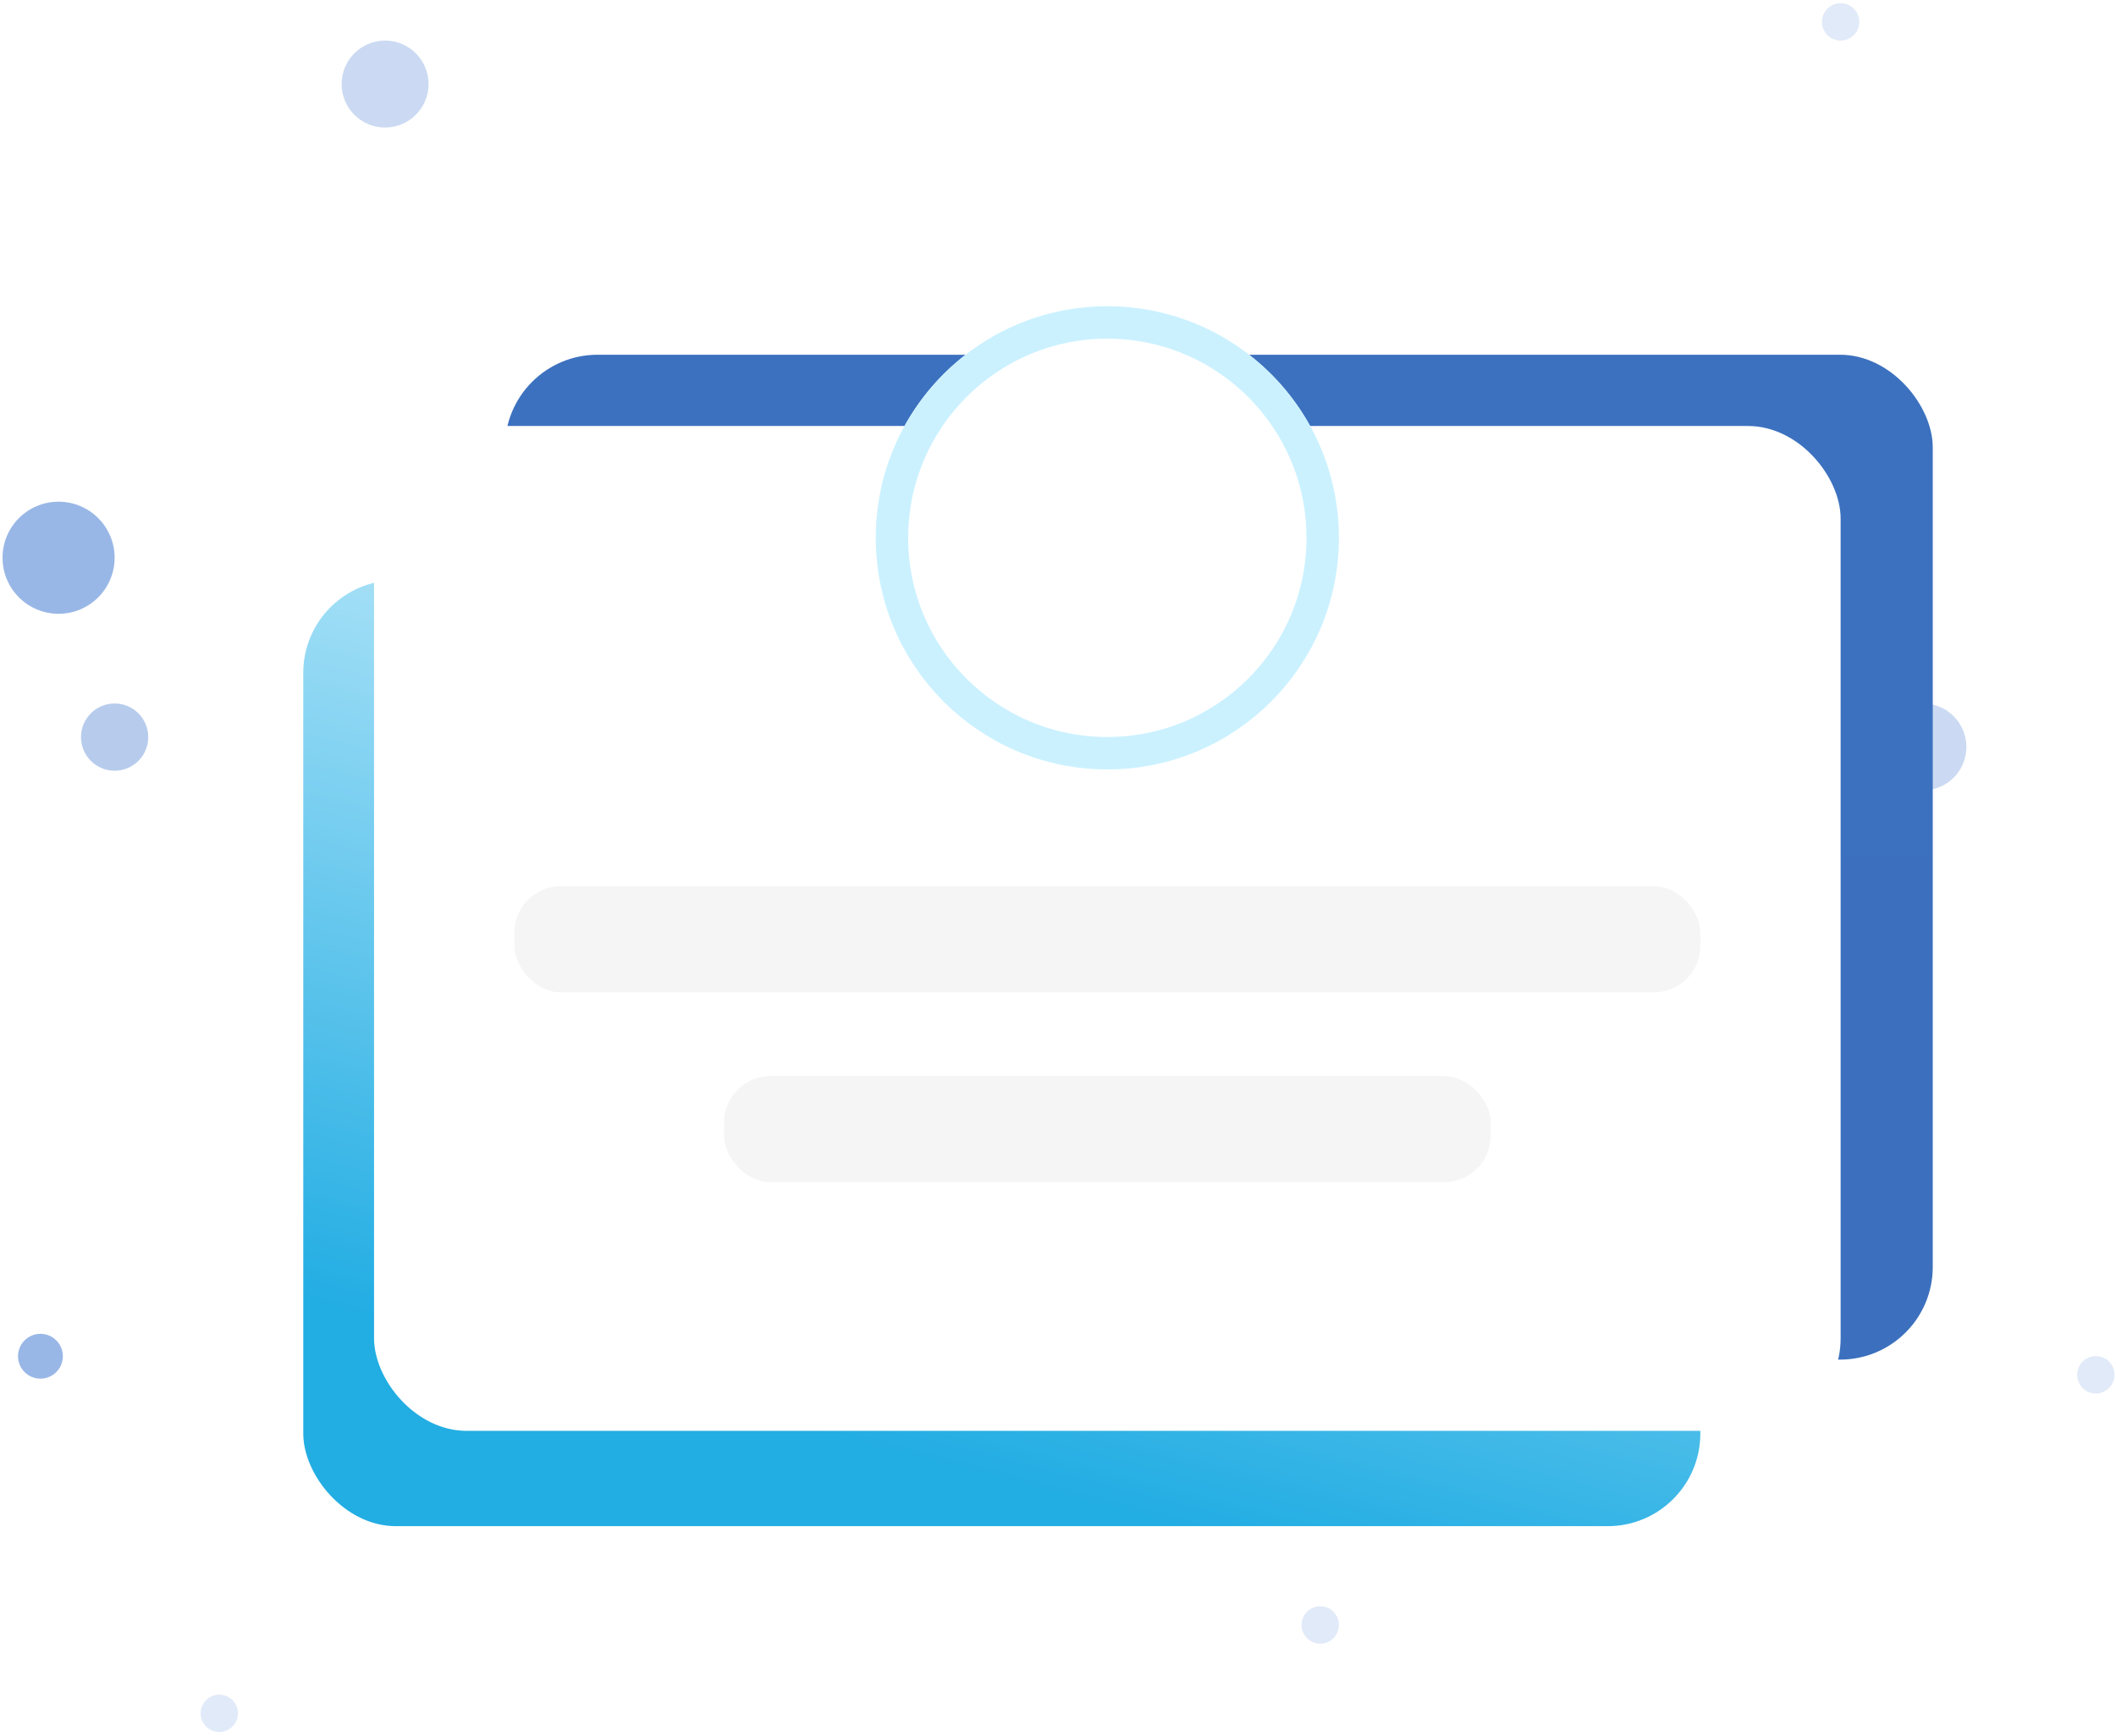 <svg width="457" height="375" viewBox="0 0 457 375" fill="none" xmlns="http://www.w3.org/2000/svg">
<circle cx="12.651" cy="120.454" r="12.105" fill="#99B7E6"/>
<circle cx="8.733" cy="292.904" r="4.842" fill="#99B7E6"/>
<circle opacity="0.3" cx="47.359" cy="370.025" r="4.035" fill="#99B7E6"/>
<circle opacity="0.3" cx="452.647" cy="296.918" r="4.035" fill="#99B7E6"/>
<circle opacity="0.3" cx="397.527" cy="4.73" r="4.035" fill="#99B7E6"/>
<circle opacity="0.3" cx="285.135" cy="350.941" r="4.035" fill="#99B7E6"/>
<circle opacity="0.7" cx="24.756" cy="159.19" r="7.263" fill="#99B7E6"/>
<circle opacity="0.5" cx="83.169" cy="18.154" r="9.389" fill="#99B7E6"/>
<circle opacity="0.5" cx="415.299" cy="161.316" r="9.389" fill="#99B7E6"/>
<g filter="url(#filter0_d)">
<rect x="109.058" y="71.613" width="308.367" height="217.02" rx="20" fill="url(#paint0_linear)"/>
</g>
<g filter="url(#filter1_d)">
<rect x="65.498" y="120.308" width="301.728" height="204.297" rx="20" fill="url(#paint1_linear)"/>
</g>
<g filter="url(#filter2_d)">
<rect x="80.785" y="90.002" width="316.742" height="217.02" rx="20" fill="white"/>
</g>
<rect x="111.087" y="191.412" width="256.139" height="22.895" rx="10" fill="#F5F5F5"/>
<rect x="156.382" y="232.412" width="165.548" height="22.895" rx="10" fill="#F5F5F5"/>
<g filter="url(#filter3_d)">
<circle cx="239.156" cy="114.156" r="50.014" fill="white"/>
<circle cx="239.156" cy="114.156" r="46.514" stroke="#CBF1FF" stroke-width="7"/>
</g>
<defs>
<filter id="filter0_d" x="79.058" y="46.613" width="368.367" height="277.02" filterUnits="userSpaceOnUse" color-interpolation-filters="sRGB">
<feFlood flood-opacity="0" result="BackgroundImageFix"/>
<feColorMatrix in="SourceAlpha" type="matrix" values="0 0 0 0 0 0 0 0 0 0 0 0 0 0 0 0 0 0 127 0"/>
<feOffset dy="5"/>
<feGaussianBlur stdDeviation="15"/>
<feColorMatrix type="matrix" values="0 0 0 0 0 0 0 0 0 0 0 0 0 0 0 0 0 0 0.15 0"/>
<feBlend mode="normal" in2="BackgroundImageFix" result="effect1_dropShadow"/>
<feBlend mode="normal" in="SourceGraphic" in2="effect1_dropShadow" result="shape"/>
</filter>
<filter id="filter1_d" x="50.498" y="110.308" width="331.728" height="234.297" filterUnits="userSpaceOnUse" color-interpolation-filters="sRGB">
<feFlood flood-opacity="0" result="BackgroundImageFix"/>
<feColorMatrix in="SourceAlpha" type="matrix" values="0 0 0 0 0 0 0 0 0 0 0 0 0 0 0 0 0 0 127 0"/>
<feOffset dy="5"/>
<feGaussianBlur stdDeviation="7.5"/>
<feColorMatrix type="matrix" values="0 0 0 0 0 0 0 0 0 0 0 0 0 0 0 0 0 0 0.15 0"/>
<feBlend mode="normal" in2="BackgroundImageFix" result="effect1_dropShadow"/>
<feBlend mode="normal" in="SourceGraphic" in2="effect1_dropShadow" result="shape"/>
</filter>
<filter id="filter2_d" x="72.785" y="84.002" width="332.742" height="233.02" filterUnits="userSpaceOnUse" color-interpolation-filters="sRGB">
<feFlood flood-opacity="0" result="BackgroundImageFix"/>
<feColorMatrix in="SourceAlpha" type="matrix" values="0 0 0 0 0 0 0 0 0 0 0 0 0 0 0 0 0 0 127 0"/>
<feOffset dy="2"/>
<feGaussianBlur stdDeviation="4"/>
<feColorMatrix type="matrix" values="0 0 0 0 0 0 0 0 0 0 0 0 0 0 0 0 0 0 0.15 0"/>
<feBlend mode="normal" in2="BackgroundImageFix" result="effect1_dropShadow"/>
<feBlend mode="normal" in="SourceGraphic" in2="effect1_dropShadow" result="shape"/>
</filter>
<filter id="filter3_d" x="174.142" y="51.142" width="130.028" height="130.028" filterUnits="userSpaceOnUse" color-interpolation-filters="sRGB">
<feFlood flood-opacity="0" result="BackgroundImageFix"/>
<feColorMatrix in="SourceAlpha" type="matrix" values="0 0 0 0 0 0 0 0 0 0 0 0 0 0 0 0 0 0 127 0"/>
<feOffset dy="2"/>
<feGaussianBlur stdDeviation="7.5"/>
<feColorMatrix type="matrix" values="0 0 0 0 0 0 0 0 0 0 0 0 0 0 0 0 0 0 0.1 0"/>
<feBlend mode="normal" in2="BackgroundImageFix" result="effect1_dropShadow"/>
<feBlend mode="normal" in="SourceGraphic" in2="effect1_dropShadow" result="shape"/>
</filter>
<linearGradient id="paint0_linear" x1="263.242" y1="71.613" x2="263.242" y2="288.633" gradientUnits="userSpaceOnUse">
<stop stop-color="#3C71BF"/>
<stop offset="1" stop-color="#3C70BE"/>
</linearGradient>
<linearGradient id="paint1_linear" x1="235.256" y1="137.95" x2="191.438" y2="308.305" gradientUnits="userSpaceOnUse">
<stop stop-color="#B5E6F9"/>
<stop offset="1" stop-color="#22ADE3"/>
</linearGradient>
</defs>
</svg>
